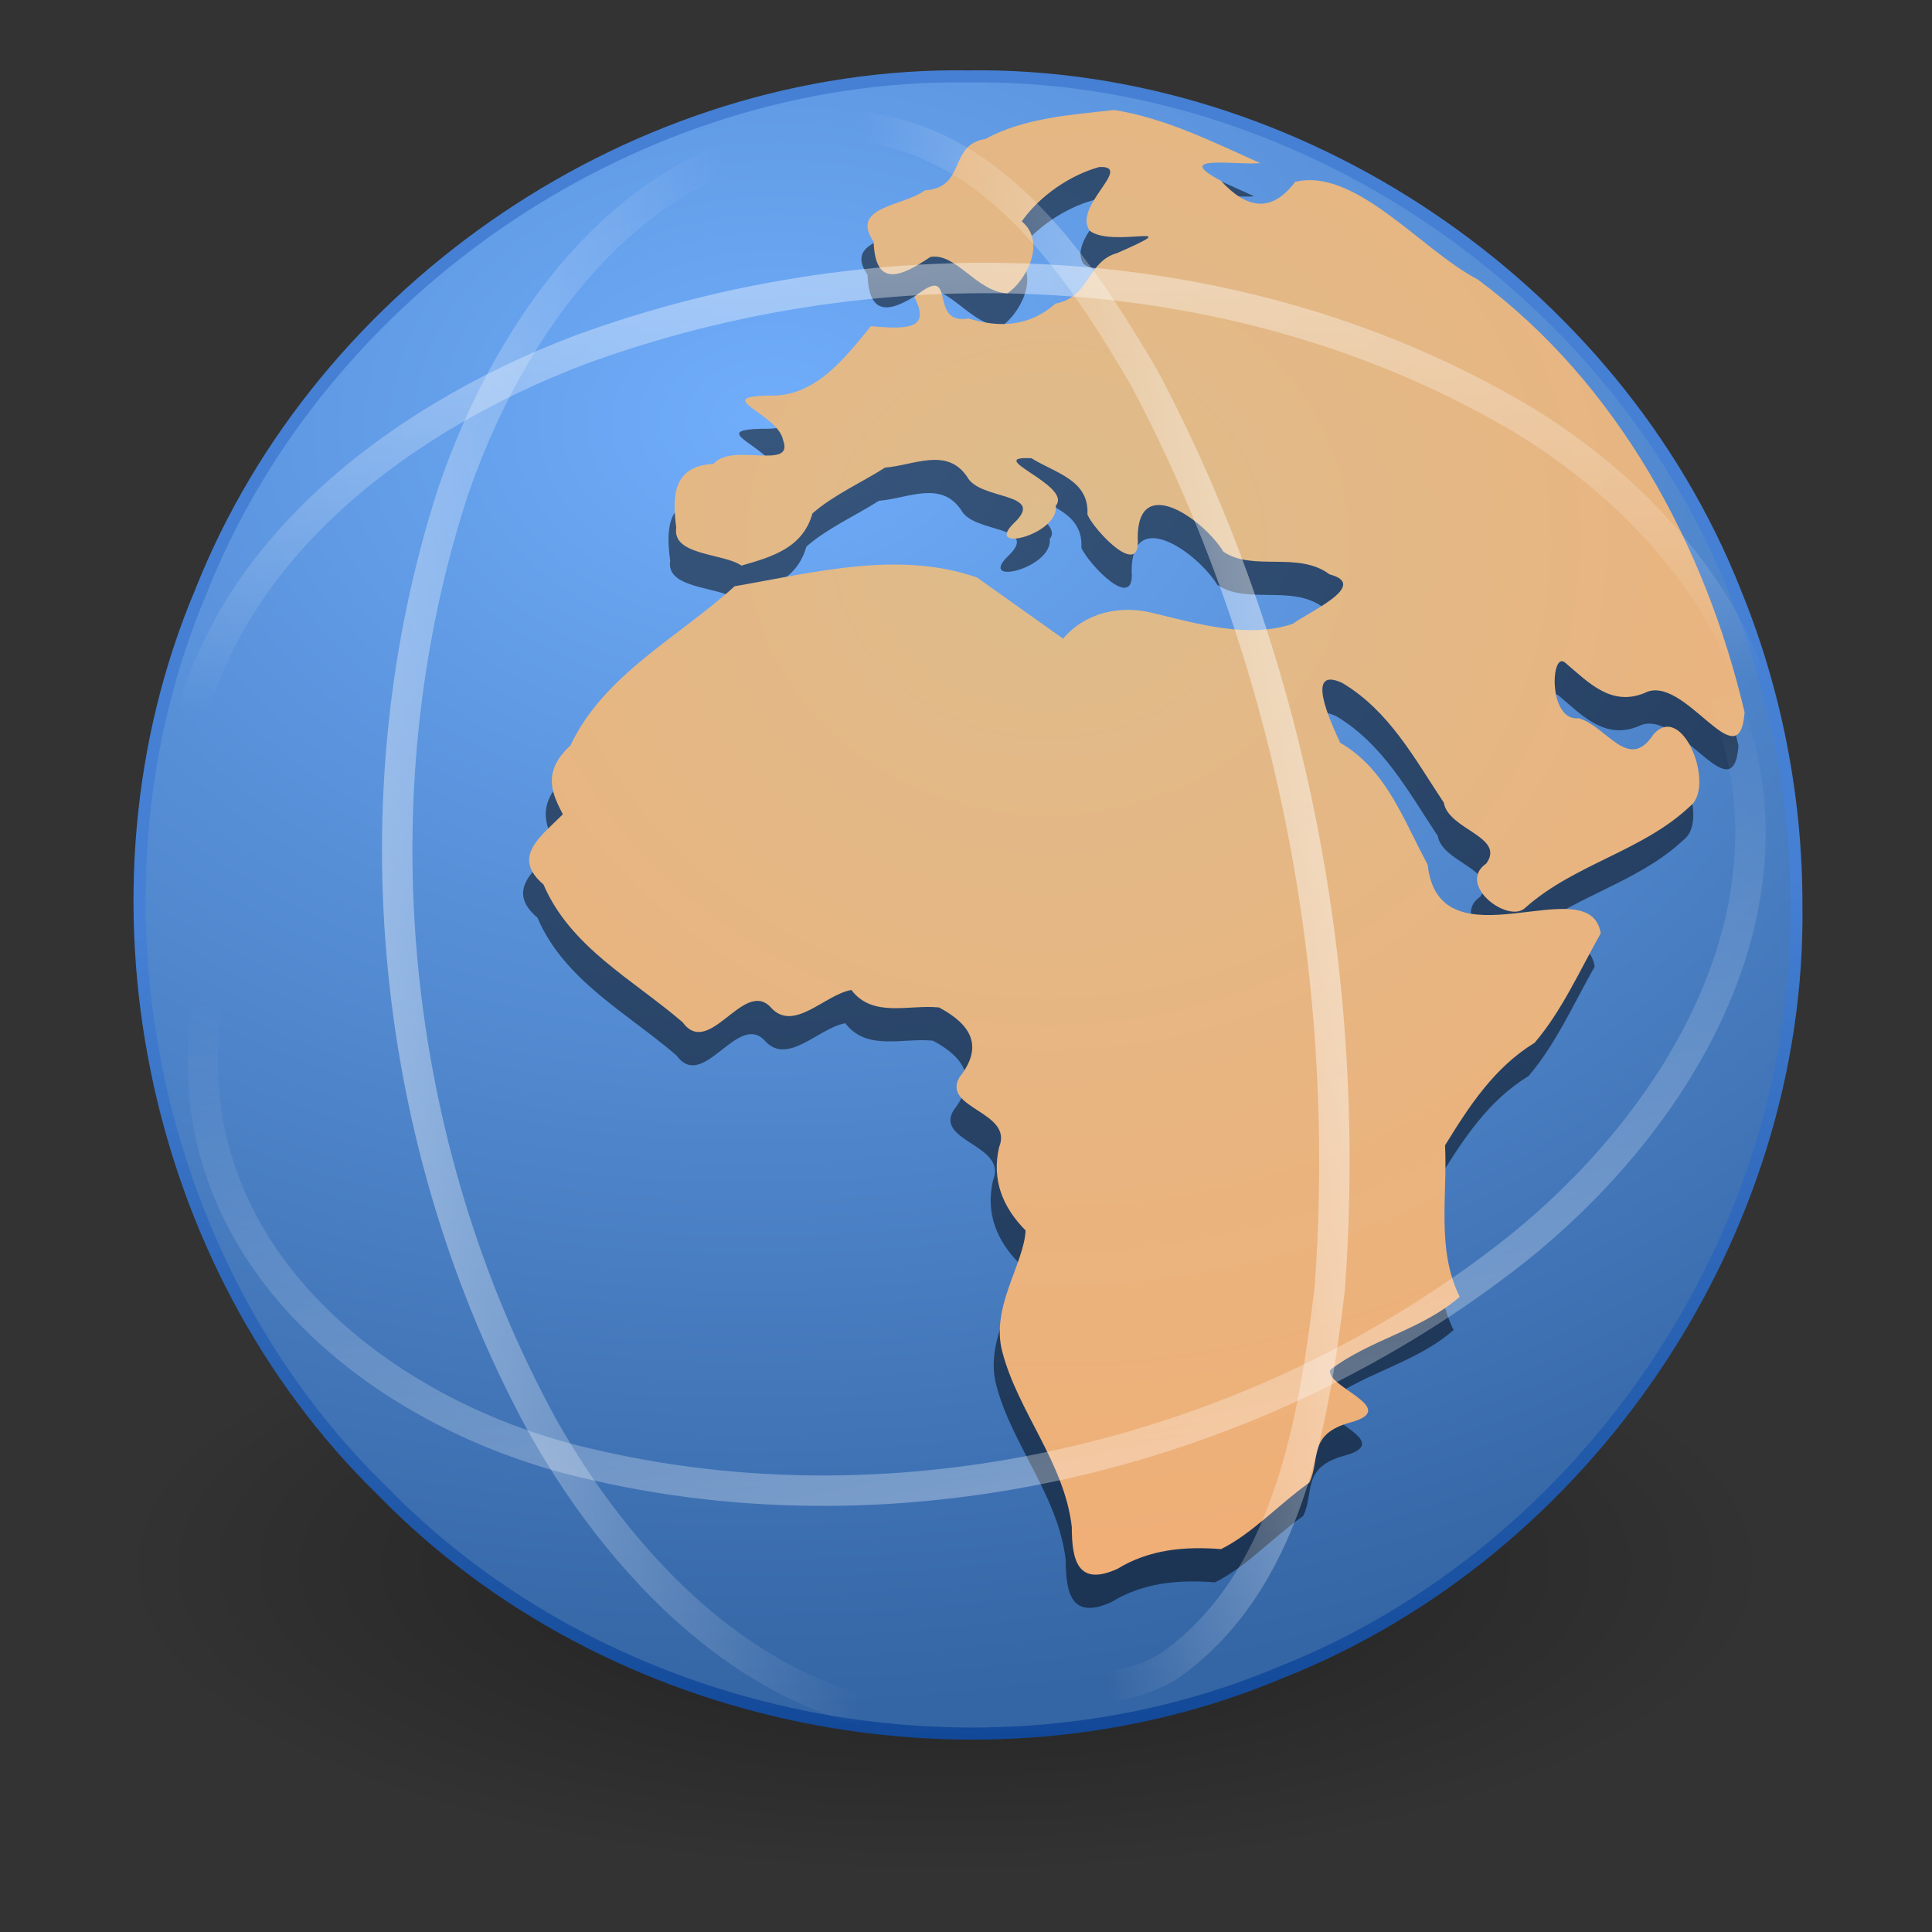 <?xml version="1.0" encoding="UTF-8" standalone="no"?><!DOCTYPE svg PUBLIC "-//W3C//DTD SVG 1.1//EN" "http://www.w3.org/Graphics/SVG/1.1/DTD/svg11.dtd"><svg xmlns="http://www.w3.org/2000/svg" xmlns:xlink="http://www.w3.org/1999/xlink" height="64" version="1.1" viewBox="0 0 64 64" width="64"><rect x="0" y="0" width="64" height="64" fill="#333333" stroke="none"/><defs><linearGradient id="a"><stop offset="0" stop-color="#fff"/><stop offset="1" stop-color="#fff" stop-opacity="0"/></linearGradient><radialGradient cx="62.625" cy="4.625" gradientTransform="matrix(2.58 0 0 .963 -130.26 47.422)" gradientUnits="userSpaceOnUse" id="c" r="10.625"><stop offset="0"/><stop offset="1" stop-opacity="0"/></radialGradient><linearGradient gradientTransform="matrix(1.442 -.39 .262 .956 -15.082 19.24)" gradientUnits="userSpaceOnUse" id="h" x1="24.335" x2="28.29" xlink:href="#a" y1="61.853" y2="20.664"/><linearGradient gradientTransform="matrix(1.507 -.009 .002 .995 -10.668 2.769)" gradientUnits="userSpaceOnUse" id="g" x1="27.889" x2="28.29" xlink:href="#a" y1="-0.815" y2="20.664"/><linearGradient gradientTransform="matrix(-.133 -1.499 .93 -.054 10.848 74.798)" gradientUnits="userSpaceOnUse" id="f" x1="28.221" x2="28.29" xlink:href="#a" y1="-2.31" y2="20.664"/><linearGradient gradientTransform="matrix(-.214 -1.477 .651 .023 22.583 71.604)" gradientUnits="userSpaceOnUse" id="e" x1="30.502" x2="29.725" xlink:href="#a" y1="55.647" y2="24.654"/><radialGradient cx="20.039" cy="12.61" gradientTransform="matrix(2.615 -.067 .049 1.903 -27.44 -8.727)" gradientUnits="userSpaceOnUse" id="d" r="22.464"><stop offset="0" stop-color="#70adfb"/><stop offset="1" stop-color="#3465a4"/></radialGradient><linearGradient gradientTransform="matrix(1.34 0 0 1.339 -6.8 -8.85)" gradientUnits="userSpaceOnUse" id="i" x1="29.013" x2="29.75" y1="29" y2="50"><stop offset="0" stop-color="#4580d4"/><stop offset="1" stop-color="#114796"/></linearGradient><radialGradient cx="26" cy="15.24" gradientTransform="matrix(3.021 0 -2.9279e-8 2.753 -43.826 -24.034)" gradientUnits="userSpaceOnUse" id="b" r="15.075"><stop offset="0" stop-color="#debc8c"/><stop offset="1" stop-color="#f4ac72"/></radialGradient></defs><path d="m58.746 51.877c-0.3 3.698-4.119 5.567-7.122 6.882-9.222 3.505-19.365 3.909-29.086 2.816-5.83-0.873-12.095-2.018-16.721-5.944-2.923-2.143-2.106-6.476 0.802-8.19 5.859-4.09 13.238-5.092 20.197-5.66 8.942-0.436 18.252 0.186 26.484 3.973 2.413 1.257 5.328 3.088 5.446 6.124z" fill="url(#c)" fill-rule="evenodd" opacity="0.4" stroke-width="1.33"/><path d="m59.508 29.979c0.153 10.908-6.942 21.41-17.073 25.419-9.951 4.199-22.236 1.732-29.772-6.013-7.744-7.539-10.21-19.826-6.012-29.778 4.007-10.131 14.506-17.23 25.414-17.076 10.908-0.153 21.407 6.946 25.414 17.076 1.344 3.281 2.033 6.827 2.029 10.372z" fill="url(#d)" stroke="url(#i)" stroke-linecap="round" stroke-linejoin="round" stroke-width="0.4"/><path d="m57.59 24.701c-0.176 2.327-2.004-1.344-3.322-0.639-1.099 0.442-1.839-0.343-2.615-1.004-0.485-0.441-0.586 1.953 0.449 1.837 0.934 0.278 1.649 1.789 2.463 0.542 0.968-1.126 2.069 1.703 1.228 2.364-1.584 1.502-3.842 1.918-5.471 3.375-0.56 0.535-2.293-0.771-1.288-1.471 0.645-0.89-1.256-1.115-1.408-2.016-0.968-1.459-1.807-3.036-3.357-3.962-1.286-0.602-0.36 1.355-0.076 1.979 1.53 0.885 2.091 2.543 2.898 4.035 0.38 3.487 5.376 0.068 5.735 2.278-0.683 1.204-1.289 2.573-2.191 3.626-1.335 0.816-2.165 2.093-2.967 3.397 0.086 1.685-0.292 3.446 0.485 5.016-1.246 1.097-2.959 1.41-4.283 2.417-0.213 0.548 2.355 1.278 0.68 1.742-1.45 0.383-1.004 1.238-1.378 1.999-0.988 0.696-1.875 1.678-2.923 2.201-1.212-0.094-2.382 8e-3 -3.439 0.657-1.31 0.589-1.506-0.285-1.507-1.395-0.243-2.117-1.782-3.813-2.299-5.79-0.399-1.473 0.712-2.91 0.77-4.027-0.767-0.775-1.126-1.675-0.879-2.76 0.488-1.178-1.917-1.279-1.312-2.316 0.813-1.029 0.38-1.748-0.677-2.312-0.999-0.104-2.195 0.356-2.904-0.578-0.893 0.156-1.933 1.446-2.69 0.554-0.897-0.902-2.023 1.723-2.901 0.514-1.651-1.423-3.715-2.484-4.609-4.566-1.079-0.916-0.074-1.604 0.642-2.324-0.3-0.597-0.751-1.366 0.25-2.278 1.115-2.358 3.575-3.577 5.439-5.276 2.631-0.457 5.441-1.197 8.034-0.289 0.949 0.675 1.899 1.35 2.848 2.025 0.743-0.873 1.894-1.123 2.978-0.85 1.495 0.363 3.157 0.852 4.636 0.356 0.496-0.38 2.566-1.282 1.214-1.636-1.035-0.779-2.534-0.084-3.519-0.752-0.641-1.054-2.84-2.632-2.837-0.456 0.117 1.401-1.44-0.246-1.666-0.773 0.069-1.147-1.065-1.374-1.852-1.866-1.653-0.083 1.372 0.898 0.805 1.573 0.112 0.961-2.389 1.577-1.397 0.585 1.119-1.043-1.122-0.749-1.538-1.541-0.671-0.997-1.769-0.381-2.723-0.307-0.719 0.464-1.712 0.909-2.404 1.518-0.316 1.137-1.329 1.438-2.352 1.728-0.6-0.417-2.306-0.325-2.159-1.258-0.148-1.094-0.084-2.041 1.236-2.112 0.602-0.723 2.68 0.235 2.304-0.782-0.165-0.89-2.415-1.445-0.466-1.48 1.516 0.06 2.503-1.233 3.371-2.299 1.246 0.111 1.989 0.092 1.44-0.967 1.498-1.221 0.393 0.952 1.794 0.712 1.053 0.324 2.032 0.257 2.883-0.493 1.143-0.213 1.043-1.394 2.039-1.672 2.476-1.085-0.134-0.16-0.902-0.737-0.588-0.81 1.479-2.165 0.312-2.115-0.962 0.264-1.971 0.953-2.567 1.8 0.856 0.715 0.097 2.009-0.476 2.382-1.015-0.042-1.704-1.358-2.555-1.204-0.978 0.668-1.825 1.024-1.876-0.506-0.811-1.175 1.021-1.179 1.692-1.698 1.404-0.1 0.762-1.507 2.015-1.706 1.293-0.706 2.839-0.796 4.262-0.959 1.718 0.278 3.265 1.059 4.838 1.761-0.813 0.071-2.964-0.298-1.301 0.586 0.837 0.913 1.66 1.091 2.459 0.034 1.998-0.484 4.191 2.27 6.048 3.235 4.634 3.435 7.538 8.812 8.839 14.344z" opacity="0.5" stroke-width="1.33"/><path d="m57.791 23.601c-0.176 2.327-2.004-1.345-3.322-0.64-1.099 0.442-1.839-0.343-2.615-1.004-0.485-0.441-0.586 1.953 0.449 1.837 0.934 0.278 1.649 1.789 2.463 0.542 0.968-1.126 2.069 1.703 1.228 2.364-1.584 1.502-3.842 1.918-5.471 3.375-0.56 0.535-2.293-0.771-1.288-1.471 0.645-0.89-1.256-1.115-1.408-2.016-0.968-1.459-1.807-3.036-3.357-3.962-1.286-0.602-0.36 1.355-0.076 1.979 1.53 0.885 2.091 2.543 2.898 4.035 0.38 3.487 5.376 0.068 5.735 2.278-0.683 1.204-1.289 2.573-2.191 3.626-1.335 0.816-2.165 2.093-2.967 3.397 0.086 1.685-0.292 3.446 0.485 5.016-1.246 1.097-2.959 1.41-4.283 2.417-0.213 0.548 2.355 1.278 0.68 1.742-1.45 0.383-1.004 1.238-1.378 1.999-0.988 0.696-1.875 1.678-2.923 2.201-1.212-0.094-2.382 8e-3 -3.439 0.657-1.31 0.589-1.506-0.285-1.507-1.395-0.243-2.117-1.782-3.813-2.299-5.79-0.399-1.473 0.712-2.91 0.77-4.027-0.767-0.775-1.126-1.675-0.879-2.76 0.488-1.178-1.917-1.279-1.312-2.316 0.813-1.029 0.38-1.748-0.677-2.312-0.999-0.104-2.195 0.356-2.904-0.579-0.893 0.156-1.933 1.446-2.69 0.554-0.897-0.902-2.023 1.722-2.901 0.515-1.652-1.421-3.715-2.482-4.609-4.564-1.079-0.916-0.074-1.604 0.642-2.324-0.3-0.597-0.751-1.366 0.25-2.278 1.115-2.358 3.575-3.577 5.439-5.276 2.631-0.457 5.441-1.197 8.034-0.289 0.949 0.675 1.899 1.35 2.848 2.025 0.743-0.873 1.894-1.123 2.978-0.85 1.495 0.363 3.157 0.852 4.636 0.356 0.496-0.38 2.566-1.282 1.214-1.636-1.035-0.779-2.534-0.084-3.519-0.752-0.641-1.054-2.84-2.632-2.837-0.456 0.117 1.401-1.44-0.246-1.666-0.773 0.069-1.147-1.065-1.374-1.852-1.866-1.653-0.083 1.372 0.898 0.805 1.573 0.112 0.961-2.389 1.577-1.397 0.585 1.119-1.043-1.122-0.749-1.538-1.541-0.671-0.997-1.769-0.381-2.723-0.307-0.719 0.464-1.712 0.909-2.404 1.518-0.316 1.137-1.329 1.438-2.352 1.728-0.6-0.417-2.306-0.325-2.159-1.258-0.148-1.094-0.084-2.041 1.236-2.112 0.602-0.723 2.68 0.235 2.304-0.782-0.165-0.89-2.415-1.445-0.466-1.48 1.516 0.06 2.503-1.233 3.371-2.299 1.246 0.111 1.989 0.092 1.44-0.967 1.498-1.221 0.393 0.952 1.794 0.712 1.053 0.324 2.032 0.257 2.883-0.493 1.143-0.213 1.043-1.394 2.039-1.672 2.476-1.085-0.134-0.16-0.901-0.737-0.588-0.81 1.479-2.165 0.312-2.115-0.962 0.264-1.971 0.953-2.567 1.8 0.855 0.714 0.098 2.009-0.474 2.383-1.015-0.041-1.704-1.358-2.555-1.204-0.979 0.667-1.826 1.025-1.877-0.506-0.811-1.175 1.021-1.179 1.692-1.698 1.404-0.1 0.762-1.507 2.015-1.706 1.293-0.706 2.839-0.796 4.262-0.959 1.718 0.278 3.265 1.059 4.838 1.761-0.813 0.071-2.964-0.298-1.301 0.586 0.837 0.913 1.66 1.091 2.459 0.034 1.998-0.484 4.191 2.27 6.048 3.235 4.633 3.433 7.54 8.818 8.839 14.342z" fill="url(#b)" stroke-width="1.33"/><path d="m57.574 24.492c1.762 6.522-2.406 12.957-7.327 16.888-8.545 6.765-20.304 9.65-30.949 7.059-5.848-1.395-11.842-5.646-12.518-12.044-0.706-7.076 4.465-13.178 10.004-16.877 9.018-5.879 20.862-8.196 31.158-4.507 4.33 1.619 8.4 4.847 9.632 9.481z" fill="none" opacity="0.6" stroke="url(#h)" stroke-linecap="round" stroke-width="1.007"/><path d="m58.671 26.473c-0.021 6.813-5.79 11.953-11.602 14.504-10.082 4.359-22.277 4.174-31.997-1.079-5.181-2.791-9.821-8.213-9.056-14.447 0.87-6.864 7.084-11.535 13.145-13.841 10.077-3.715 21.993-3.248 31.318 2.312 4.376 2.67 8.224 7.177 8.193 12.552z" fill="none" opacity="0.6" stroke="url(#g)" stroke-linecap="round" stroke-width="1.007"/><path d="m27.286 4.534c6.229-0.287 11.154 4.736 13.984 9.788 5.15 9.462 6.294 21.181 2.788 31.396-1.872 5.331-6.01 10.917-12.112 11.29-6.229 0.287-11.154-4.737-13.984-9.789-5.072-9.303-6.236-20.776-2.974-30.873 1.857-5.51 5.951-11.428 12.297-11.812z" fill="none" opacity="0.6" stroke="url(#f)" stroke-linecap="round" stroke-width="1.007"/><path d="m28.495 4.205c4.514 0.487 7.293 4.718 9.404 8.302 4.874 9.195 6.913 19.862 6.147 30.218-0.543 4.454-1.387 9.69-5.319 12.465-3.346 2.006-7.081-0.622-9.174-3.233-5.595-7.066-8.013-16.114-9.016-24.94-0.531-6.562-0.586-13.704 2.788-19.585 1.107-1.788 2.95-3.348 5.17-3.228z" fill="none" opacity="0.8" stroke="url(#e)" stroke-linecap="round" stroke-width="1.007"/></svg>